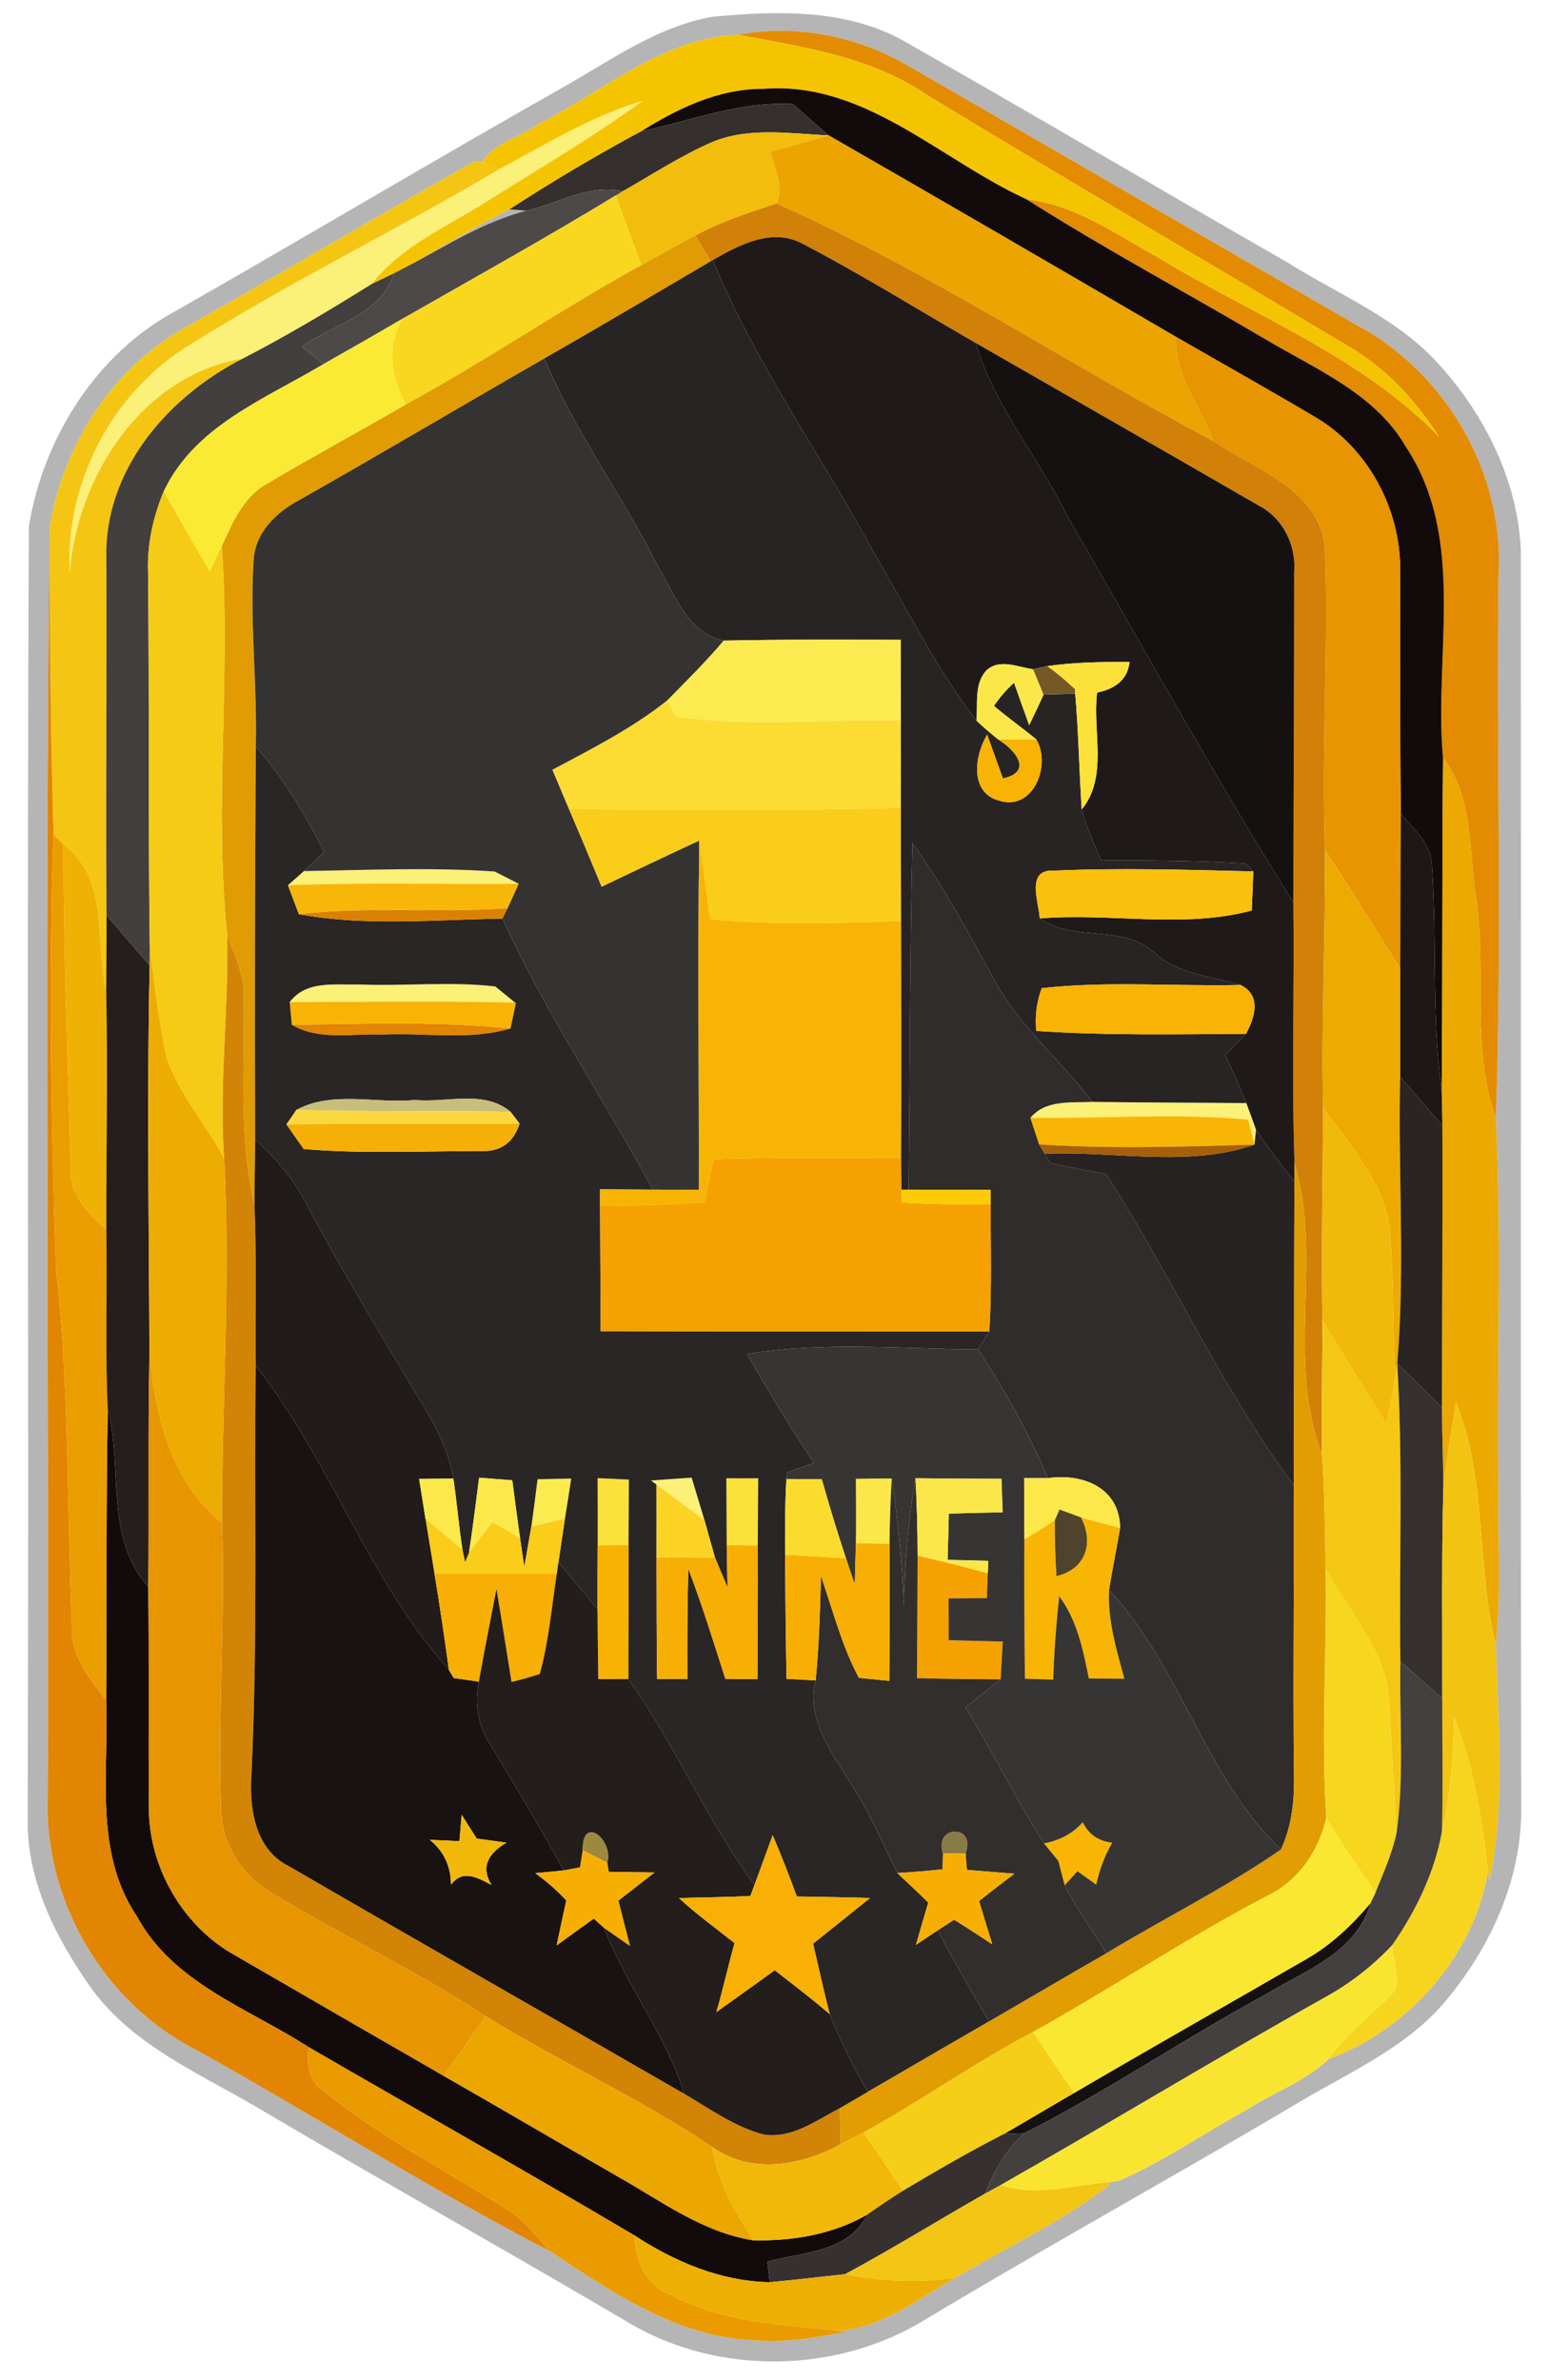 <svg
    xmlns="http://www.w3.org/2000/svg"
    viewBox="0 0 138 212"
    id="vector">
    <path
        id="path"
        d="M 63.43 1.5 C 69.33 0.94 75.72 0.74 80.99 3.92 C 92.26 10.31 103.41 16.92 114.65 23.35 C 119.31 26.29 124.66 28.4 128.35 32.64 C 132.36 37.11 135.21 42.91 135.49 48.97 C 135.52 86.3 135.46 123.63 135.52 160.96 C 135.62 167.19 132.92 173.22 129.02 177.98 C 125.64 182.2 120.57 184.43 116.02 187.11 C 104.93 193.7 93.64 199.91 82.58 206.55 C 74.7 211.47 64.04 211.69 56.03 206.93 C 45.32 200.62 34.48 194.55 23.77 188.25 C 18.27 184.9 11.89 182.42 8.03 176.98 C 4.97 172.62 2.36 167.49 2.47 162.04 C 2.59 123.66 2.39 85.27 2.57 46.89 C 3.85 39.05 8.58 31.47 15.7 27.68 C 27.15 21.14 38.49 14.39 49.96 7.89 C 54.29 5.47 58.45 2.39 63.43 1.5 M 65.74 3.1 C 59.03 3.38 53.78 8.12 48.04 11.02 C 46.42 12.19 44.06 12.7 42.98 14.42 L 42.28 14.38 C 33.81 19.14 25.46 24.1 17.02 28.89 C 10.23 32.43 5.63 39.52 4.43 46.99 C 3.99 84.64 4.37 122.31 4.26 159.97 C 3.85 169.19 9.22 178.47 17.49 182.62 C 28.03 188.5 38.25 194.98 48.97 200.54 C 54.45 204.13 60.24 208.19 67.04 208.47 C 69.87 208.73 72.69 208.28 75.45 207.7 L 74.77 207.64 C 78.64 207.36 81.84 204.76 85.11 202.92 C 89.71 200.16 94.68 197.91 98.9 194.58 L 98.77 194.41 L 99.72 194.25 C 103.7 192.55 107.26 190.01 111.06 187.96 C 113.46 186.39 116.29 185.42 118.38 183.42 C 125.5 180.8 131.37 174.15 132.57 166.66 L 132.69 167.57 C 134.14 160.7 133.46 153.52 133.26 146.56 C 133.73 142.07 133.44 137.56 133.5 133.06 C 133.33 121.91 133.8 110.72 133.26 99.6 C 133.85 83.42 133.3 67.2 133.51 51 C 133.98 42.09 128.78 33.2 120.94 29 C 107.62 21.32 94.32 13.59 81 5.91 C 76.46 3.24 70.94 2.1 65.74 3.1 Z"
        fill="#000000"
        fill-opacity="0.29"
        stroke-opacity="0.29"/>
    <path
        id="path_1"
        d="M 36.52 23.61 C 39.48 21.94 42.36 20.17 45.39 18.65 L 46.88 18.77 C 43.15 19.75 39.88 21.81 36.52 23.61 Z"
        fill="#000000"
        fill-opacity="0.29"
        stroke-opacity="0.29"/>
    <path
        id="path_2"
        d="M 65.74 3.1 C 70.94 2.1 76.46 3.24 81 5.91 C 94.32 13.59 107.62 21.32 120.94 29 C 128.78 33.2 133.98 42.09 133.51 51 C 133.3 67.2 133.85 83.42 133.26 99.6 C 131.01 93.31 132.47 86.53 131.51 80.03 C 130.84 75.82 131.29 71.09 128.56 67.52 C 127.72 58.32 130.7 48.04 125.26 39.82 C 122.51 35.06 117.26 32.92 112.75 30.23 C 105.66 26.05 98.38 22.16 91.43 17.74 C 95.77 18.26 99.36 20.8 103.07 22.88 C 111.56 28.05 121.19 31.67 128.23 38.93 C 126.14 35.74 123.55 32.83 120.22 30.91 C 107.73 23.42 95.15 16.09 82.7 8.54 C 77.69 5.08 71.59 4.18 65.74 3.1 Z"
        fill="#e38c02"/>
    <path
        id="path_3"
        d="M 48.04 11.02 C 53.78 8.12 59.03 3.38 65.74 3.1 C 71.59 4.18 77.69 5.08 82.7 8.54 C 95.15 16.09 107.73 23.42 120.22 30.91 C 123.55 32.83 126.14 35.74 128.23 38.93 C 121.19 31.67 111.56 28.05 103.07 22.88 C 99.36 20.8 95.77 18.26 91.43 17.74 C 83.74 14.23 77.02 7.2 67.99 7.92 C 64.04 7.9 60.43 9.64 57.16 11.68 C 53.14 13.84 49.22 16.17 45.39 18.65 C 42.36 20.17 39.48 21.94 36.52 23.61 C 36.16 23.79 35.44 24.17 35.08 24.36 L 33.12 25.3 C 35.85 21.78 40.06 20.09 43.7 17.73 C 48.24 14.88 52.87 12.17 57.21 9 C 52.64 10.37 48.59 12.89 44.42 15.11 L 42.98 14.42 C 44.06 12.7 46.42 12.19 48.04 11.02 Z"
        fill="#f5c401"/>
    <path
        id="path_4"
        d="M 57.16 11.68 C 60.43 9.64 64.04 7.9 67.99 7.92 C 77.02 7.2 83.74 14.23 91.43 17.74 C 98.38 22.16 105.66 26.05 112.75 30.23 C 117.26 32.92 122.51 35.06 125.26 39.82 C 130.7 48.04 127.72 58.32 128.56 67.52 C 128.46 77.4 128.53 87.28 128.44 97.16 C 127.51 90.53 128.05 83.82 127.57 77.17 C 127.57 75.19 125.93 73.88 124.8 72.47 C 124.71 65.29 124.77 58.12 124.74 50.94 C 124.83 45.38 121.85 39.8 116.97 37.04 C 112.93 34.65 108.84 32.35 104.78 30.02 C 94.48 24 84.16 18 73.82 12.06 C 72.75 11.14 71.7 10.2 70.65 9.27 C 66 8.99 61.63 10.74 57.16 11.68 Z"
        fill="#130b0b"/>
    <path
        id="path_5"
        d="M 9.6 125.56 C 10.98 130.84 9.29 136.93 13.21 141.38 C 13.29 147.92 13.22 154.47 13.26 161.01 C 13.25 166.33 16.28 171.62 20.96 174.2 C 27.14 177.78 33.33 181.36 39.53 184.93 C 44.7 187.89 49.84 190.91 55.01 193.88 C 58.9 196.07 62.59 198.87 67.11 199.58 C 70.63 199.65 74.18 199.06 77.26 197.29 C 75.58 200.67 71.52 200.61 68.36 201.48 C 68.42 201.94 68.53 202.85 68.58 203.31 C 64.2 203.23 60.12 201.49 56.5 199.13 C 46.9 193.44 37.16 187.97 27.5 182.37 C 22.13 178.91 15.41 176.67 12.2 170.72 C 8.34 165.02 9.71 157.93 9.46 151.47 C 9.52 142.83 9.44 134.19 9.6 125.56 Z"
        fill="#130b0b"/>
    <path
        id="path_6"
        d="M 44.42 15.11 C 48.59 12.89 52.64 10.37 57.21 9 C 52.87 12.17 48.24 14.88 43.7 17.73 C 40.06 20.09 35.85 21.78 33.12 25.3 C 29.37 27.64 25.57 29.91 21.64 31.94 C 12.67 33.42 6.89 42.41 6.21 51.01 C 5.81 42.97 10 34.94 16.88 30.74 C 25.82 25.12 35.33 20.49 44.42 15.11 Z"
        fill="#fbf078"/>
    <path
        id="path_7"
        d="M 25.65 78.86 C 26.01 78.55 26.72 77.91 27.08 77.6 C 32.74 77.51 38.42 77.25 44.07 77.64 C 44.6 77.91 45.67 78.46 46.21 78.73 C 39.36 78.79 32.5 78.6 25.65 78.86 Z"
        fill="#fbf078"/>
    <path
        id="path_8"
        d="M 25.81 89.27 C 27.28 87.3 29.88 87.77 32.01 87.7 C 36.05 87.87 40.12 87.41 44.13 87.88 C 44.57 88.24 45.45 88.96 45.89 89.32 C 39.2 89.16 32.5 89.26 25.81 89.27 Z"
        fill="#fbf078"/>
    <path
        id="path_9"
        d="M 91.8 99.58 C 93.18 97.94 95.4 98.26 97.31 98.16 C 101.88 98.23 106.46 98.22 111.04 98.27 C 111.33 99.06 111.62 99.85 111.9 100.64 C 111.86 100.98 111.8 101.64 111.76 101.97 C 111.62 101.42 111.34 100.3 111.19 99.74 C 104.75 99.15 98.26 99.66 91.8 99.58 Z"
        fill="#fbf078"/>
    <path
        id="path_10"
        d="M 58 131.89 C 59.2 131.8 60.41 131.72 61.62 131.64 C 62 132.9 62.38 134.16 62.76 135.42 C 61.34 134.37 59.92 133.31 58.49 132.26 L 58 131.89 Z"
        fill="#fbf078"/>
    <path
        id="path_11"
        d="M 57.16 11.68 C 61.63 10.74 66 8.99 70.65 9.27 C 71.7 10.2 72.75 11.14 73.82 12.06 C 70.38 11.91 66.75 11.29 63.46 12.65 C 60.67 13.86 58.12 15.54 55.48 17.04 C 52.43 16.37 49.75 18.13 46.88 18.77 L 45.39 18.65 C 49.22 16.17 53.14 13.84 57.16 11.68 Z"
        fill="#352f2d"/>
    <path
        id="path_12"
        d="M 63.46 12.65 C 66.75 11.29 70.38 11.91 73.82 12.06 C 72.09 12.56 70.36 13.05 68.63 13.53 C 69 15.03 69.89 16.59 69.18 18.13 C 66.71 18.94 64.23 19.76 61.94 20.99 C 60.33 21.85 58.73 22.74 57.13 23.62 C 56.36 21.56 55.6 19.49 54.86 17.41 L 55.48 17.04 C 58.12 15.54 60.67 13.86 63.46 12.65 Z"
        fill="#f2bd0c"/>
    <path
        id="path_13"
        d="M 73.82 12.06 C 84.16 18 94.48 24 104.78 30.02 C 104.56 33.45 106.99 36.21 108.1 39.29 C 95.04 32.39 82.69 24.14 69.18 18.13 C 69.89 16.59 69 15.03 68.63 13.53 C 70.36 13.05 72.09 12.56 73.82 12.06 Z"
        fill="#eba400"/>
    <path
        id="path_14"
        d="M 17.02 28.89 C 25.46 24.1 33.81 19.14 42.28 14.38 L 42.98 14.42 L 44.42 15.11 C 35.33 20.49 25.82 25.12 16.88 30.74 C 10 34.94 5.81 42.97 6.21 51.01 C 6.89 42.41 12.67 33.42 21.64 31.94 C 15.19 35.22 9.68 41.41 9.47 48.94 C 9.53 59.81 9.41 70.68 9.49 81.55 C 9.5 83.8 9.47 86.05 9.46 88.29 C 8.43 83.94 9.78 78.22 5.66 75.25 L 4.77 74.36 C 4.49 65.24 4.43 56.11 4.43 46.99 C 5.63 39.52 10.23 32.43 17.02 28.89 Z"
        fill="#f4c613"/>
    <path
        id="path_15"
        d="M 46.88 18.77 C 49.75 18.13 52.43 16.37 55.48 17.04 L 54.86 17.41 C 48.61 21.21 42.22 24.77 35.87 28.39 C 33.52 29.76 31.17 31.11 28.81 32.44 C 28.34 32.05 27.39 31.27 26.91 30.88 C 29.71 28.86 33.99 28.03 35.08 24.36 C 35.44 24.17 36.16 23.79 36.52 23.61 C 39.88 21.81 43.15 19.75 46.88 18.77 Z"
        fill="#4c4948"/>
    <path
        id="path_16"
        d="M 35.87 28.39 C 42.22 24.77 48.61 21.21 54.86 17.41 C 55.6 19.49 56.36 21.56 57.13 23.62 C 50.01 27.54 43.29 32.15 36.14 36.04 C 34.84 33.59 34.39 30.9 35.87 28.39 Z"
        fill="#f8d71e"/>
    <path
        id="path_17"
        d="M 61.94 20.99 C 64.23 19.76 66.71 18.94 69.18 18.13 C 82.69 24.14 95.04 32.39 108.1 39.29 C 111.85 41.83 117.62 43.6 118.04 48.89 C 118.37 57.82 117.72 66.77 118.04 75.71 C 118.09 83.37 117.7 91.02 117.88 98.68 C 117.83 105 117.71 111.32 117.81 117.64 C 117.81 121.59 117.72 125.54 117.76 129.49 C 114.54 121.22 117.88 112.08 115.33 103.64 C 115.06 95.89 115.33 88.14 115.23 80.4 C 115.24 70.6 115.3 60.8 115.3 51 C 115.49 48.54 114.28 46.11 112.05 44.99 C 103.69 40.15 95.3 35.36 86.92 30.55 C 81.79 27.6 76.76 24.46 71.51 21.72 C 68.8 20.25 65.88 21.81 63.5 23.17 L 63.32 23.27 C 62.98 22.7 62.28 21.56 61.94 20.99 Z"
        fill="#d18108"/>
    <path
        id="path_18"
        d="M 57.13 23.62 C 58.73 22.74 60.33 21.85 61.94 20.99 C 62.28 21.56 62.98 22.7 63.32 23.27 C 58.39 26.18 53.47 29.09 48.5 31.93 C 41.2 36.12 33.96 40.42 26.63 44.57 C 24.56 45.67 22.68 47.52 22.59 50.01 C 22.25 55.5 22.93 61.01 22.79 66.51 C 22.72 78.18 22.68 89.84 22.73 101.5 C 22.72 103.46 22.67 105.41 22.67 107.36 C 21.24 101.32 21.82 95.11 21.72 88.96 C 21.8 86.99 20.98 85.19 20.25 83.41 C 19.05 71.84 20.58 60.21 19.76 48.63 C 20.74 46.5 21.75 44.13 23.95 43 C 27.97 40.61 32.1 38.39 36.14 36.04 C 43.29 32.15 50.01 27.54 57.13 23.62 Z"
        fill="#e09c02"/>
    <path
        id="path_19"
        d="M 63.5 23.17 C 65.88 21.81 68.8 20.25 71.51 21.72 C 76.76 24.46 81.79 27.6 86.92 30.55 C 88.6 36.19 92.51 40.73 95.08 45.95 C 101.74 57.46 108.16 69.13 115.23 80.4 C 115.33 88.14 115.06 95.89 115.33 103.64 L 115.32 105.23 C 114.12 103.74 112.94 102.24 111.9 100.64 C 111.62 99.85 111.33 99.06 111.04 98.27 C 110.46 96.82 109.81 95.39 109.16 93.97 C 109.78 93.36 110.4 92.73 111 92.1 C 111.81 90.63 112.39 88.67 110.53 87.75 C 107.98 86.99 105.11 86.8 103 85.02 C 100.2 82.21 95.74 84.03 92.63 81.82 C 98.89 81.3 105.46 82.75 111.52 81.11 C 111.56 80.24 111.63 78.5 111.66 77.63 L 110.98 76.93 C 106.7 76.67 102.41 76.63 98.13 76.66 C 97.46 75.17 96.78 73.69 96.37 72.11 C 98.75 69.22 97.31 65.12 97.74 61.7 C 99.24 61.39 100.45 60.64 100.63 58.97 C 98.18 58.96 95.73 58.99 93.3 59.34 C 92.99 59.41 92.35 59.55 92.04 59.62 C 90.65 59.43 89.05 58.62 87.85 59.75 C 86.77 60.96 87.13 62.71 86.99 64.19 C 83.38 59.55 80.82 54.21 77.82 49.18 C 73.12 40.47 67.28 32.35 63.5 23.17 Z"
        fill="#1f1a19"/>
    <path
        id="path_20"
        d="M 63.32 23.27 L 63.5 23.17 C 67.28 32.35 73.12 40.47 77.82 49.18 C 80.82 54.21 83.38 59.55 86.99 64.19 C 87.6 64.79 88.26 65.33 88.92 65.87 C 90.48 66.81 92.06 68.76 89.35 69.35 C 89 68.38 88.3 66.42 87.95 65.45 C 86.85 67.22 86.35 70.52 88.9 71.29 C 92.02 72.38 93.69 68.2 92.33 65.88 C 91.09 64.85 89.78 63.93 88.55 62.89 C 89.06 62.13 89.66 61.44 90.34 60.82 C 90.67 61.77 91.35 63.66 91.69 64.6 C 92.13 63.7 92.56 62.8 92.97 61.88 C 93.67 61.86 95.09 61.82 95.79 61.8 C 96.09 65.23 96.14 68.68 96.37 72.11 C 96.78 73.69 97.46 75.17 98.13 76.66 C 102.41 76.63 106.7 76.67 110.98 76.93 L 111.66 77.63 C 105.77 77.49 99.86 77.3 93.97 77.56 C 91.34 77.37 92.54 80.29 92.63 81.82 C 95.74 84.03 100.2 82.21 103 85.02 C 105.11 86.8 107.98 86.99 110.53 87.75 C 104.63 87.88 98.69 87.38 92.81 88.03 C 92.35 89.25 92.19 90.52 92.32 91.84 C 98.54 92.26 104.78 92.14 111 92.1 C 110.4 92.73 109.78 93.36 109.16 93.97 C 109.81 95.39 110.46 96.82 111.04 98.27 C 106.46 98.22 101.88 98.23 97.31 98.16 C 94.52 94.43 90.78 91.43 88.57 87.28 C 86.31 83.12 84.04 78.96 81.29 75.1 C 81.05 85.39 81.07 95.69 80.95 105.98 L 80.3 105.98 C 80.29 105.27 80.27 103.84 80.27 103.13 C 80.3 96.1 80.28 89.08 80.27 82.05 C 80.26 78.69 80.26 75.32 80.26 71.96 C 80.26 69.37 80.25 66.77 80.25 64.18 C 80.25 61.79 80.24 59.39 80.24 57 C 74.99 56.98 69.73 56.96 64.48 57.07 C 61.2 56.38 60.13 52.93 58.59 50.41 C 55.44 44.12 51.2 38.44 48.5 31.93 C 53.47 29.09 58.39 26.18 63.32 23.27 Z"
        fill="#282423"/>
    <path
        id="path_21"
        d="M 21.64 31.94 C 25.57 29.91 29.37 27.64 33.12 25.3 L 35.08 24.36 C 33.99 28.03 29.71 28.86 26.91 30.88 C 27.39 31.27 28.34 32.05 28.81 32.44 C 23.61 35.55 17.35 37.93 14.59 43.77 C 13.64 46.05 13.1 48.49 13.19 50.97 C 13.31 62.21 13.19 73.45 13.35 84.68 L 13.33 86 C 12.04 84.53 10.76 83.04 9.49 81.55 C 9.41 70.68 9.53 59.81 9.47 48.94 C 9.68 41.41 15.19 35.22 21.64 31.94 Z"
        fill="#423f3e"/>
    <path
        id="path_22"
        d="M 28.81 32.44 C 31.17 31.11 33.52 29.76 35.87 28.39 C 34.39 30.9 34.84 33.59 36.14 36.04 C 32.1 38.39 27.97 40.61 23.95 43 C 21.75 44.13 20.74 46.5 19.76 48.63 C 19.49 49.2 18.95 50.35 18.69 50.92 C 17.3 48.55 15.95 46.16 14.59 43.77 C 17.35 37.93 23.61 35.55 28.81 32.44 Z"
        fill="#faea34"/>
    <path
        id="path_23"
        d="M 86.92 30.55 C 95.3 35.36 103.69 40.15 112.05 44.99 C 114.28 46.11 115.49 48.54 115.3 51 C 115.3 60.8 115.24 70.6 115.23 80.4 C 108.16 69.13 101.74 57.46 95.08 45.95 C 92.51 40.73 88.6 36.19 86.92 30.55 Z"
        fill="#151111"/>
    <path
        id="path_24"
        d="M 116.41 174.51 C 118.61 173.25 120.47 171.48 122.09 169.55 C 120.85 173.95 116.27 175.55 112.74 177.68 C 105.48 181.64 98.62 186.31 91.25 190.04 L 89.47 190.09 C 91.55 188.9 93.6 187.66 95.68 186.46 C 102.56 182.43 109.51 178.5 116.41 174.51 Z"
        fill="#151111"/>
    <path
        id="path_25"
        d="M 108.1 39.29 C 106.99 36.21 104.56 33.45 104.78 30.02 C 108.84 32.35 112.93 34.65 116.97 37.04 C 121.85 39.8 124.83 45.38 124.74 50.94 C 124.77 58.12 124.71 65.29 124.8 72.47 C 124.76 77.07 124.77 81.67 124.75 86.27 C 122.51 82.75 120.32 79.2 118.04 75.71 C 117.72 66.77 118.37 57.82 118.04 48.89 C 117.62 43.6 111.85 41.83 108.1 39.29 Z"
        fill="#e79500"/>
    <path
        id="path_26"
        d="M 26.63 44.57 C 33.96 40.42 41.2 36.12 48.5 31.93 C 51.2 38.44 55.44 44.12 58.59 50.41 C 60.13 52.93 61.2 56.38 64.48 57.07 C 62.9 58.94 61.16 60.66 59.45 62.4 C 56.33 64.89 52.73 66.71 49.22 68.58 C 49.71 69.75 50.21 70.92 50.7 72.09 C 51.68 74.38 52.65 76.68 53.6 78.99 C 56.5 77.61 59.39 76.22 62.3 74.88 C 62.14 85.25 62.29 95.63 62.26 106 C 60.89 105.99 59.53 105.98 58.16 105.98 C 53.78 97.88 48.58 90.23 44.76 81.83 L 45.21 80.92 C 45.46 80.37 45.96 79.27 46.21 78.73 C 45.67 78.46 44.6 77.91 44.07 77.64 C 38.42 77.25 32.74 77.51 27.08 77.6 C 27.68 77.04 28.28 76.47 28.87 75.91 C 27.21 72.55 25.26 69.34 22.79 66.51 C 22.93 61.01 22.25 55.5 22.59 50.01 C 22.68 47.52 24.56 45.67 26.63 44.57 Z"
        fill="#353332"/>
    <path
        id="path_27"
        d="M 13.19 50.97 C 13.1 48.49 13.64 46.05 14.59 43.77 C 15.95 46.16 17.3 48.55 18.69 50.92 C 18.95 50.35 19.49 49.2 19.76 48.63 C 20.58 60.21 19.05 71.84 20.25 83.41 C 20.38 90.01 19.51 96.6 19.97 103.19 C 18.35 100.18 15.99 97.54 14.86 94.27 C 14.13 91.12 13.82 87.88 13.35 84.68 C 13.19 73.45 13.31 62.21 13.19 50.97 Z"
        fill="#f5cb15"/>
    <path
        id="path_28"
        d="M 4.26 159.97 C 4.37 122.31 3.99 84.64 4.43 46.99 C 4.43 56.11 4.49 65.24 4.77 74.36 C 4.32 87.24 4.56 100.14 4.99 113.01 C 6.19 123.63 5.96 134.34 6.41 144.99 C 6.33 147.55 7.98 149.58 9.46 151.47 C 9.71 157.93 8.34 165.02 12.2 170.72 C 15.41 176.67 22.13 178.91 27.5 182.37 C 27.35 183.75 27.44 185.34 28.72 186.19 C 33.8 190.33 39.67 193.34 45.2 196.83 C 46.72 197.76 47.78 199.24 48.97 200.54 C 38.25 194.98 28.03 188.5 17.49 182.62 C 9.22 178.47 3.85 169.19 4.26 159.97 Z"
        fill="#e28502"/>
    <path
        id="path_29"
        d="M 26 91.3 C 32.49 91.21 39.01 90.96 45.48 91.62 C 41.78 92.73 37.85 91.97 34.06 92.17 C 31.37 92.06 28.44 92.73 26 91.3 Z"
        fill="#e28502"/>
    <path
        id="path_30"
        d="M 64.48 57.07 C 69.73 56.96 74.99 56.98 80.24 57 C 80.24 59.39 80.25 61.79 80.25 64.18 C 73.59 64.03 66.85 64.83 60.25 63.82 C 60.05 63.47 59.65 62.75 59.45 62.4 C 61.16 60.66 62.9 58.94 64.48 57.07 Z"
        fill="#fbeb50"/>
    <path
        id="path_31"
        d="M 47.89 131.78 C 48.89 131.76 49.89 131.73 50.89 131.72 C 50.71 132.9 50.53 134.09 50.33 135.28 C 49.58 135.46 48.09 135.81 47.34 135.98 C 47.54 134.58 47.71 133.18 47.89 131.78 Z"
        fill="#fbeb50"/>
    <path
        id="path_32"
        d="M 87.85 59.75 C 89.05 58.62 90.65 59.43 92.04 59.62 C 92.27 60.19 92.74 61.32 92.97 61.88 C 92.56 62.8 92.13 63.7 91.69 64.6 C 91.35 63.66 90.67 61.77 90.34 60.82 C 89.66 61.44 89.06 62.13 88.55 62.89 C 89.78 63.93 91.09 64.85 92.33 65.88 C 91.48 65.88 89.77 65.87 88.92 65.87 C 88.26 65.33 87.6 64.79 86.99 64.19 C 87.13 62.71 86.77 60.96 87.85 59.75 Z"
        fill="#fce749"/>
    <path
        id="path_33"
        d="M 76.25 131.74 C 77.31 131.72 78.37 131.71 79.44 131.71 C 79.34 133.65 79.26 135.59 79.25 137.54 C 78.5 137.53 77 137.5 76.25 137.48 C 76.28 135.56 76.26 133.65 76.25 131.74 Z"
        fill="#fce749"/>
    <path
        id="path_34"
        d="M 92.04 59.62 C 92.35 59.55 92.99 59.41 93.3 59.34 C 94.17 59.96 94.99 60.64 95.77 61.39 L 95.79 61.8 C 95.09 61.82 93.67 61.86 92.97 61.88 C 92.74 61.32 92.27 60.19 92.04 59.62 Z"
        fill="#745927"/>
    <path
        id="path_35"
        d="M 93.3 59.34 C 95.73 58.99 98.18 58.96 100.63 58.97 C 100.45 60.64 99.24 61.39 97.74 61.7 C 97.31 65.12 98.75 69.22 96.37 72.11 C 96.14 68.68 96.09 65.23 95.79 61.8 L 95.77 61.39 C 94.99 60.64 94.17 59.96 93.3 59.34 Z"
        fill="#fce13b"/>
    <path
        id="path_36"
        d="M 53.24 131.68 C 54.17 131.72 55.1 131.76 56.03 131.81 C 56.02 133.75 56 135.7 55.99 137.64 C 55.31 137.65 53.93 137.67 53.25 137.68 C 53.26 135.68 53.25 133.68 53.24 131.68 Z"
        fill="#fce13b"/>
    <path
        id="path_37"
        d="M 64.71 131.69 C 65.66 131.7 66.6 131.7 67.55 131.69 C 67.53 133.69 67.52 135.68 67.51 137.68 C 66.82 137.67 65.44 137.66 64.74 137.66 C 64.74 135.67 64.72 133.68 64.71 131.69 Z"
        fill="#fce13b"/>
    <path
        id="path_38"
        d="M 49.22 68.58 C 52.73 66.71 56.33 64.89 59.45 62.4 C 59.65 62.75 60.05 63.47 60.25 63.82 C 66.85 64.83 73.59 64.03 80.25 64.18 C 80.25 66.77 80.26 69.37 80.26 71.96 C 70.41 72.25 60.55 72.1 50.7 72.09 C 50.21 70.92 49.71 69.75 49.22 68.58 Z"
        fill="#fcdc32"/>
    <path
        id="path_39"
        d="M 88.92 65.87 C 89.77 65.87 91.48 65.88 92.33 65.88 C 93.69 68.2 92.02 72.38 88.9 71.29 C 86.35 70.52 86.85 67.22 87.95 65.45 C 88.3 66.42 89 68.38 89.35 69.35 C 92.06 68.76 90.48 66.81 88.92 65.87 Z"
        fill="#f8b304"/>
    <path
        id="path_40"
        d="M 92.81 88.03 C 98.69 87.38 104.63 87.88 110.53 87.75 C 112.39 88.67 111.81 90.63 111 92.1 C 104.78 92.14 98.54 92.26 92.32 91.84 C 92.19 90.52 92.35 89.25 92.81 88.03 Z"
        fill="#f8b304"/>
    <path
        id="path_41"
        d="M 25.81 89.27 C 32.5 89.26 39.2 89.16 45.89 89.32 L 45.97 89.32 C 45.85 89.89 45.6 91.05 45.48 91.62 C 39.01 90.96 32.49 91.21 26 91.3 C 25.95 90.79 25.86 89.78 25.81 89.27 Z"
        fill="#f8b304"/>
    <path
        id="path_42"
        d="M 22.79 66.51 C 25.26 69.34 27.21 72.55 28.87 75.91 C 28.28 76.47 27.68 77.04 27.08 77.6 C 26.72 77.91 26.01 78.55 25.65 78.86 C 25.9 79.51 26.38 80.79 26.63 81.44 C 32.6 82.54 38.73 81.93 44.76 81.83 C 48.58 90.23 53.78 97.88 58.16 105.98 C 56.59 105.97 55.02 105.96 53.46 105.95 L 53.46 107.37 C 53.48 111.11 53.49 114.85 53.51 118.59 C 65.05 118.62 76.6 118.6 88.14 118.61 C 87.89 119.01 87.39 119.81 87.14 120.21 C 80.28 120.18 73.37 119.5 66.55 120.62 C 68.43 123.92 70.4 127.16 72.51 130.33 C 71.91 130.54 70.72 130.96 70.13 131.17 L 70.06 131.76 C 69.93 134 69.93 136.26 69.94 138.51 C 69.97 142.2 70 145.88 70.07 149.56 C 70.72 149.6 72.02 149.67 72.67 149.7 C 71.8 153.27 74.18 156.24 75.92 159.09 C 77.52 161.55 78.65 164.25 79.94 166.86 C 80.86 167.74 81.8 168.59 82.7 169.49 C 82.33 170.74 81.96 172 81.6 173.26 C 82.08 172.94 83.05 172.29 83.53 171.97 C 85 174.7 86.53 177.4 88.11 180.08 C 84.51 182.17 80.9 184.26 77.3 186.36 C 76.03 184.12 74.86 181.83 73.92 179.43 C 73.38 177.35 72.93 175.24 72.44 173.15 C 74.13 171.79 75.83 170.45 77.52 169.08 C 75.34 169.02 73.17 168.99 70.99 168.95 C 70.32 167.11 69.6 165.29 68.84 163.49 C 68.3 164.96 67.76 166.43 67.22 167.91 C 62.94 162.12 60.15 155.43 55.98 149.58 C 55.98 145.6 56 141.62 55.99 137.64 C 56 135.7 56.02 133.75 56.03 131.81 C 55.1 131.76 54.17 131.72 53.24 131.68 C 53.25 133.68 53.26 135.68 53.25 137.68 C 53.24 139.56 53.23 141.44 53.23 143.33 C 52.08 141.93 50.92 140.55 49.75 139.18 C 49.89 138.21 50.18 136.26 50.33 135.28 C 50.53 134.09 50.71 132.9 50.89 131.72 C 49.89 131.73 48.89 131.76 47.89 131.78 C 47.71 133.18 47.54 134.58 47.34 135.98 C 47.13 137.19 46.92 138.39 46.71 139.59 C 46.61 138.95 46.43 137.66 46.33 137.02 C 46.09 135.3 45.86 133.58 45.64 131.87 C 44.65 131.8 43.66 131.71 42.68 131.64 C 42.4 133.87 42.12 136.11 41.78 138.34 C 41.69 138.55 41.52 138.98 41.44 139.19 L 41.2 138.07 C 40.88 135.95 40.7 133.83 40.39 131.72 C 40.01 129.41 38.95 127.29 37.76 125.31 C 34.12 119.25 30.45 113.21 27.14 106.97 C 26.06 104.86 24.45 103.11 22.73 101.5 C 22.68 89.84 22.72 78.18 22.79 66.51 M 25.81 89.27 C 25.86 89.78 25.95 90.79 26 91.3 C 28.44 92.73 31.37 92.06 34.06 92.17 C 37.85 91.97 41.78 92.73 45.48 91.62 C 45.6 91.05 45.85 89.89 45.97 89.32 L 45.89 89.32 C 45.45 88.96 44.57 88.24 44.13 87.88 C 40.12 87.41 36.05 87.87 32.01 87.7 C 29.88 87.77 27.28 87.3 25.81 89.27 M 26.41 98.87 C 26.19 99.19 25.75 99.85 25.52 100.17 C 25.91 100.72 26.67 101.82 27.06 102.36 C 32.33 102.81 37.65 102.54 42.94 102.54 C 44.63 102.59 45.74 101.78 46.29 100.1 L 45.48 99.04 C 43.12 97.05 39.78 98.27 36.98 97.99 C 33.49 98.34 29.63 97.14 26.41 98.87 M 58 131.89 L 58.49 132.26 C 58.49 134.42 58.5 136.58 58.49 138.74 C 58.49 142.35 58.5 145.96 58.54 149.57 C 59.21 149.57 60.56 149.57 61.24 149.57 C 61.23 146.29 61.23 143.02 61.32 139.75 C 62.55 142.97 63.57 146.27 64.62 149.56 C 65.57 149.57 66.52 149.58 67.48 149.59 C 67.5 145.62 67.53 141.65 67.51 137.68 C 67.52 135.68 67.53 133.69 67.55 131.69 C 66.6 131.7 65.66 131.7 64.71 131.69 C 64.72 133.68 64.74 135.67 64.74 137.66 C 64.76 138.59 64.79 140.46 64.81 141.39 C 64.43 140.51 64.07 139.64 63.7 138.76 C 63.38 137.65 63.07 136.53 62.76 135.42 C 62.38 134.16 62 132.9 61.62 131.64 C 60.41 131.72 59.2 131.8 58 131.89 Z"
        fill="#2a2625"/>
    <path
        id="path_43"
        d="M 128.56 67.52 C 131.29 71.09 130.84 75.82 131.51 80.03 C 132.47 86.53 131.01 93.31 133.26 99.6 C 133.8 110.72 133.33 121.91 133.5 133.06 C 133.44 137.56 133.73 142.07 133.26 146.56 C 131.51 139.43 132.51 131.85 129.72 124.92 C 129.32 127.4 128.89 129.88 128.59 132.38 C 128.56 130.05 128.47 127.72 128.46 125.39 C 128.46 117.02 128.54 108.65 128.5 100.28 C 128.49 99.5 128.45 97.94 128.44 97.16 C 128.53 87.28 128.46 77.4 128.56 67.52 Z"
        fill="#eba901"/>
    <path
        id="path_44"
        d="M 50.7 72.09 C 60.55 72.1 70.41 72.25 80.26 71.96 C 80.26 75.32 80.26 78.69 80.27 82.05 C 74.6 82.26 68.92 82.42 63.27 81.89 C 62.98 79.55 62.61 77.22 62.3 74.88 C 59.39 76.22 56.5 77.61 53.6 78.99 C 52.65 76.68 51.68 74.38 50.7 72.09 Z"
        fill="#fbcd1b"/>
    <path
        id="path_45"
        d="M 37.9 135.27 C 39.01 136.19 40.12 137.11 41.2 138.07 L 41.44 139.19 C 41.52 138.98 41.69 138.55 41.78 138.34 C 42.45 137.4 43.15 136.48 43.87 135.58 C 44.49 135.94 45.72 136.66 46.33 137.02 C 46.43 137.66 46.61 138.95 46.71 139.59 C 46.92 138.39 47.13 137.19 47.34 135.98 C 48.09 135.81 49.58 135.46 50.33 135.28 C 50.18 136.26 49.89 138.21 49.75 139.18 C 49.71 139.44 49.64 139.95 49.6 140.21 C 45.97 140.2 42.34 140.19 38.71 140.2 C 38.44 138.56 38.17 136.91 37.9 135.27 Z"
        fill="#fbcd1b"/>
    <path
        id="path_46"
        d="M 124.8 72.47 C 125.93 73.88 127.57 75.19 127.57 77.17 C 128.05 83.82 127.51 90.53 128.44 97.16 C 128.45 97.94 128.49 99.5 128.5 100.28 C 127.25 98.83 126 97.37 124.74 95.92 C 124.74 92.7 124.73 89.48 124.75 86.27 C 124.77 81.67 124.76 77.07 124.8 72.47 Z"
        fill="#1e1716"/>
    <path
        id="path_47"
        d="M 4.77 74.36 L 5.66 75.25 C 5.64 84.86 6.05 94.46 6.31 104.07 C 6.13 106.44 7.89 108.09 9.47 109.56 C 9.57 114.89 9.35 120.23 9.6 125.56 C 9.44 134.19 9.52 142.83 9.46 151.47 C 7.98 149.58 6.33 147.55 6.41 144.99 C 5.96 134.34 6.19 123.63 4.99 113.01 C 4.56 100.14 4.32 87.24 4.77 74.36 Z"
        fill="#ea9e00"/>
    <path
        id="path_48"
        d="M 5.66 75.25 C 9.78 78.22 8.43 83.94 9.46 88.29 C 9.61 95.38 9.46 102.47 9.47 109.56 C 7.89 108.09 6.13 106.44 6.31 104.07 C 6.05 94.46 5.64 84.86 5.66 75.25 Z"
        fill="#efb104"/>
    <path
        id="path_49"
        d="M 62.3 74.88 C 62.61 77.22 62.98 79.55 63.27 81.89 C 68.92 82.42 74.6 82.26 80.27 82.05 C 80.28 89.08 80.3 96.1 80.27 103.13 C 74.7 103.16 69.13 103.08 63.56 103.26 C 63.29 104.54 63.03 105.83 62.76 107.12 C 59.66 107.31 56.56 107.45 53.46 107.37 L 53.46 105.95 C 55.02 105.96 56.59 105.97 58.16 105.98 C 59.53 105.98 60.89 105.99 62.26 106 C 62.29 95.63 62.14 85.25 62.3 74.88 Z"
        fill="#f8b404"/>
    <path
        id="path_50"
        d="M 81.29 75.1 C 84.04 78.96 86.31 83.12 88.57 87.28 C 90.78 91.43 94.52 94.43 97.31 98.16 C 95.4 98.26 93.18 97.94 91.8 99.58 C 91.99 100.17 92.39 101.36 92.58 101.95 L 93.07 102.78 L 93.57 103.6 C 95.22 103.99 96.89 104.29 98.56 104.61 C 104.39 113.68 108.79 123.64 115.26 132.31 C 115.31 140.9 115.18 149.48 115.28 158.06 C 115.33 160.35 115.1 162.66 114.12 164.76 C 107.32 158.29 105.21 148.46 98.8 141.65 C 99.1 139.8 99.48 137.96 99.79 136.11 C 99.75 132.51 96.43 131.23 93.35 131.68 C 91.66 127.66 89.52 123.86 87.14 120.21 C 87.39 119.81 87.89 119.01 88.14 118.61 C 88.37 114.85 88.25 111.08 88.26 107.31 L 88.25 106 C 85.82 106 83.39 105.98 80.95 105.98 C 81.07 95.69 81.05 85.39 81.29 75.1 Z"
        fill="#2f2c2b"/>
    <path
        id="path_51"
        d="M 118.04 75.71 C 120.32 79.2 122.51 82.75 124.75 86.27 C 124.73 89.48 124.74 92.7 124.74 95.92 C 124.54 104.43 125.2 112.98 124.48 121.47 L 124.32 122.58 C 124.05 118.38 124.17 114.16 123.86 109.97 C 123.55 105.53 120.31 102.15 117.88 98.68 C 117.7 91.02 118.09 83.37 118.04 75.71 Z"
        fill="#edaa00"/>
    <path
        id="path_52"
        d="M 92.63 81.82 C 92.54 80.29 91.34 77.37 93.97 77.56 C 99.86 77.3 105.77 77.49 111.66 77.63 C 111.63 78.5 111.56 80.24 111.52 81.11 C 105.46 82.75 98.89 81.3 92.63 81.82 Z"
        fill="#fac00e"/>
    <path
        id="path_53"
        d="M 25.65 78.86 C 32.5 78.6 39.36 78.79 46.21 78.73 C 45.96 79.27 45.46 80.37 45.21 80.92 C 39.02 81.35 32.8 80.74 26.63 81.44 C 26.38 80.79 25.9 79.51 25.65 78.86 Z"
        fill="#f8b609"/>
    <path
        id="path_54"
        d="M 26.63 81.44 C 32.8 80.74 39.02 81.35 45.21 80.92 L 44.76 81.83 C 38.73 81.93 32.6 82.54 26.63 81.44 Z"
        fill="#da8103"/>
    <path
        id="path_55"
        d="M 9.49 81.55 C 10.76 83.04 12.04 84.53 13.33 86 C 13.08 97.55 13.27 109.1 13.31 120.65 C 13.17 127.56 13.29 134.47 13.21 141.38 C 9.29 136.93 10.98 130.84 9.6 125.56 C 9.35 120.23 9.57 114.89 9.47 109.56 C 9.46 102.47 9.61 95.38 9.46 88.29 C 9.47 86.05 9.5 83.8 9.49 81.55 Z"
        fill="#251e1d"/>
    <path
        id="path_56"
        d="M 20.25 83.41 C 20.98 85.19 21.8 86.99 21.72 88.96 C 21.82 95.11 21.24 101.32 22.67 107.36 C 22.88 112.13 22.73 116.91 22.78 121.68 C 22.64 133.79 22.97 145.9 22.41 158 C 22.19 161.04 22.69 164.76 25.76 166.26 C 37.47 173.06 49.24 179.76 60.96 186.53 C 63.23 187.85 65.41 189.45 67.98 190.14 C 70.51 190.57 72.7 188.9 74.82 187.81 C 74.84 188.61 74.87 190.22 74.89 191.02 C 71.37 192.93 66.95 193.75 63.46 191.27 C 57 186.93 49.89 183.7 43.27 179.62 C 37.15 175.6 30.52 172.48 24.27 168.68 C 21.55 167.12 19.68 164.2 19.69 161.02 C 19.4 152.57 20.08 144.12 19.78 135.67 C 19.77 124.85 20.54 114.01 19.97 103.19 C 19.51 96.6 20.38 90.01 20.25 83.41 Z"
        fill="#d28407"/>
    <path
        id="path_57"
        d="M 13.35 84.68 C 13.82 87.88 14.13 91.12 14.86 94.27 C 15.99 97.54 18.35 100.18 19.97 103.19 C 20.54 114.01 19.77 124.85 19.78 135.67 C 15.23 132 13.87 126.2 13.31 120.65 C 13.27 109.1 13.08 97.55 13.33 86 L 13.35 84.68 Z"
        fill="#edac01"/>
    <path
        id="path_58"
        d="M 124.74 95.92 C 126 97.37 127.25 98.83 128.5 100.28 C 128.54 108.65 128.46 117.02 128.46 125.39 C 127.13 124.08 125.81 122.77 124.48 121.47 C 125.2 112.98 124.54 104.43 124.74 95.92 Z"
        fill="#2a2422"/>
    <path
        id="path_59"
        d="M 26.41 98.87 C 29.63 97.14 33.49 98.34 36.98 97.99 C 39.78 98.27 43.12 97.05 45.48 99.04 C 39.12 98.92 32.76 99.06 26.41 98.87 Z"
        fill="#c6be7a"/>
    <path
        id="path_60"
        d="M 25.52 100.17 C 25.75 99.85 26.19 99.19 26.41 98.87 C 32.76 99.06 39.12 98.92 45.48 99.04 L 46.29 100.1 C 39.37 100.15 32.44 100.08 25.52 100.17 Z"
        fill="#fbd83f"/>
    <path
        id="path_61"
        d="M 117.88 98.68 C 120.31 102.15 123.55 105.53 123.86 109.97 C 124.17 114.16 124.05 118.38 124.32 122.58 C 124.11 124.02 123.81 125.44 123.52 126.87 C 121.62 123.79 119.67 120.75 117.81 117.64 C 117.71 111.32 117.83 105 117.88 98.68 Z"
        fill="#f1b90a"/>
    <path
        id="path_62"
        d="M 25.52 100.17 C 32.44 100.08 39.37 100.15 46.29 100.1 C 45.74 101.78 44.63 102.59 42.94 102.54 C 37.65 102.54 32.33 102.81 27.06 102.36 C 26.67 101.82 25.91 100.72 25.52 100.17 Z"
        fill="#f6af06"/>
    <path
        id="path_63"
        d="M 91.8 99.58 C 98.26 99.66 104.75 99.15 111.19 99.74 C 111.34 100.3 111.62 101.42 111.76 101.97 C 105.37 102.16 98.97 102.36 92.58 101.95 C 92.39 101.36 91.99 100.17 91.8 99.58 Z"
        fill="#f8b504"/>
    <path
        id="path_64"
        d="M 96.31 135.18 C 97.46 135.51 98.62 135.82 99.79 136.11 C 99.48 137.96 99.1 139.8 98.8 141.65 C 98.68 144.36 99.47 146.97 100.17 149.55 C 99.38 149.54 97.8 149.53 97.01 149.53 C 96.48 146.97 95.97 144.33 94.36 142.2 C 94.1 144.67 93.91 147.15 93.83 149.63 C 93.2 149.61 91.94 149.57 91.31 149.55 C 91.26 145.41 91.24 141.27 91.26 137.13 C 92.17 136.58 93.07 136.02 93.97 135.45 C 93.96 137.1 94.02 138.76 94.12 140.41 C 96.74 139.79 97.47 137.46 96.31 135.18 Z"
        fill="#f8b504"/>
    <path
        id="path_65"
        d="M 93.01 164.22 C 94.36 163.97 95.54 163.37 96.46 162.34 C 96.99 163.42 97.87 164.02 99.09 164.16 C 98.4 165.32 97.96 166.58 97.66 167.89 C 97.24 167.59 96.41 167 95.99 166.7 C 95.7 167.01 95.14 167.64 94.85 167.95 C 94.71 167.41 94.43 166.33 94.29 165.79 C 93.97 165.4 93.33 164.62 93.01 164.22 Z"
        fill="#f8b504"/>
    <path
        id="path_66"
        d="M 111.9 100.64 C 112.94 102.24 114.12 103.74 115.32 105.23 C 115.28 114.25 115.3 123.28 115.26 132.31 C 108.79 123.64 104.39 113.68 98.56 104.61 C 96.89 104.29 95.22 103.99 93.57 103.6 L 93.07 102.78 C 99.26 102.51 105.84 104.03 111.76 101.97 C 111.8 101.64 111.86 100.98 111.9 100.64 Z"
        fill="#282323"/>
    <path
        id="path_67"
        d="M 22.73 101.5 C 24.45 103.11 26.06 104.86 27.14 106.97 C 30.45 113.21 34.12 119.25 37.76 125.31 C 38.95 127.29 40.01 129.41 40.39 131.72 C 39.62 131.73 38.1 131.74 37.34 131.75 C 37.53 132.92 37.71 134.1 37.9 135.27 C 38.17 136.91 38.44 138.56 38.71 140.2 C 39.18 143.04 39.6 145.89 39.99 148.75 C 32.78 140.73 29.44 130.11 22.78 121.68 C 22.73 116.91 22.88 112.13 22.67 107.36 C 22.67 105.41 22.72 103.46 22.73 101.5 Z"
        fill="#211b1a"/>
    <path
        id="path_68"
        d="M 92.58 101.95 C 98.97 102.36 105.37 102.16 111.76 101.97 C 105.84 104.03 99.26 102.51 93.07 102.78 L 92.58 101.95 Z"
        fill="#a56008"/>
    <path
        id="path_69"
        d="M 63.56 103.26 C 69.13 103.08 74.7 103.16 80.27 103.13 C 80.27 103.84 80.29 105.27 80.3 105.98 L 80.35 107.12 C 82.98 107.29 85.62 107.3 88.26 107.31 C 88.25 111.08 88.37 114.85 88.14 118.61 C 76.6 118.6 65.05 118.62 53.51 118.59 C 53.49 114.85 53.48 111.11 53.46 107.37 C 56.56 107.45 59.66 107.31 62.76 107.12 C 63.03 105.83 63.29 104.54 63.56 103.26 Z"
        fill="#f5a101"/>
    <path
        id="path_70"
        d="M 81.75 138.58 C 83.84 139.06 85.92 139.59 88 140.15 C 87.98 140.7 87.94 141.81 87.93 142.37 C 87.07 142.37 85.37 142.38 84.51 142.39 C 84.52 143.32 84.52 145.19 84.52 146.12 C 86.13 146.16 87.73 146.2 89.34 146.24 C 89.27 147.36 89.21 148.48 89.15 149.61 C 86.66 149.59 84.18 149.57 81.69 149.5 C 81.72 145.86 81.74 142.22 81.75 138.58 Z"
        fill="#f5a101"/>
    <path
        id="path_71"
        d="M 115.33 103.64 C 117.88 112.08 114.54 121.22 117.76 129.49 C 118.04 132.9 118.01 136.32 118.09 139.74 C 118.23 147.15 117.67 154.56 118.16 161.96 C 117.46 164.91 115.69 167.56 112.9 168.89 C 105.76 172.62 99.06 177.11 92.03 181.02 C 86.84 183.73 82.07 187.15 76.95 189.96 C 76.43 190.23 75.4 190.75 74.89 191.02 C 74.87 190.22 74.84 188.61 74.82 187.81 C 75.65 187.33 76.48 186.84 77.3 186.36 C 80.9 184.26 84.51 182.17 88.11 180.08 C 91.6 178.05 95.08 176.01 98.57 174 C 103.73 170.87 109.15 168.19 114.12 164.76 C 115.1 162.66 115.33 160.35 115.28 158.06 C 115.18 149.48 115.31 140.9 115.26 132.31 C 115.3 123.28 115.28 114.25 115.32 105.23 L 115.33 103.64 Z"
        fill="#e19d02"/>
    <path
        id="path_72"
        d="M 80.3 105.98 L 80.95 105.98 C 83.39 105.98 85.82 106 88.25 106 L 88.26 107.31 C 85.62 107.3 82.98 107.29 80.35 107.12 L 80.3 105.98 Z"
        fill="#fccb06"/>
    <path
        id="path_73"
        d="M 117.81 117.64 C 119.67 120.75 121.62 123.79 123.52 126.87 C 123.81 125.44 124.11 124.02 124.32 122.58 L 124.48 121.47 C 125.01 130.3 124.64 139.16 124.76 148 C 124.66 153.09 125.12 158.21 124.42 163.28 C 124.17 159.51 124 155.73 123.78 151.96 C 123.71 147.23 120.19 143.69 118.09 139.74 C 118.01 136.32 118.04 132.9 117.76 129.49 C 117.72 125.54 117.81 121.59 117.81 117.64 Z"
        fill="#f4c714"/>
    <path
        id="path_74"
        d="M 66.55 120.62 C 73.37 119.5 80.28 120.18 87.14 120.21 C 89.52 123.86 91.66 127.66 93.35 131.68 C 92.82 131.68 91.77 131.68 91.24 131.68 C 91.25 133.49 91.26 135.31 91.26 137.13 C 91.24 141.27 91.26 145.41 91.31 149.55 C 91.94 149.57 93.2 149.61 93.83 149.63 C 93.91 147.15 94.1 144.67 94.36 142.2 C 95.97 144.33 96.48 146.97 97.01 149.53 C 97.8 149.53 99.38 149.54 100.17 149.55 C 99.47 146.97 98.68 144.36 98.8 141.65 C 105.21 148.46 107.32 158.29 114.12 164.76 C 109.15 168.19 103.73 170.87 98.57 174 C 97.32 171.99 95.93 170.06 94.85 167.95 C 95.14 167.64 95.7 167.01 95.99 166.7 C 96.41 167 97.24 167.59 97.66 167.89 C 97.96 166.58 98.4 165.32 99.09 164.16 C 97.87 164.02 96.99 163.42 96.46 162.34 C 95.54 163.37 94.36 163.97 93.01 164.22 C 90.51 160.28 88.44 156.07 86 152.09 C 87.06 151.28 88.11 150.45 89.15 149.61 C 89.21 148.48 89.27 147.36 89.34 146.24 C 87.73 146.2 86.13 146.16 84.52 146.12 C 84.52 145.19 84.52 143.32 84.51 142.39 C 85.37 142.38 87.07 142.37 87.93 142.37 C 87.94 141.81 87.98 140.7 88 140.15 L 88.04 139.05 C 87.13 139.02 85.33 138.98 84.42 138.96 C 84.46 137.59 84.5 136.21 84.53 134.84 C 86.13 134.8 87.73 134.75 89.33 134.73 C 89.29 133.73 89.25 132.74 89.22 131.74 C 86.66 131.74 84.11 131.72 81.56 131.69 C 80.9 135.45 80.61 139.26 80.51 143.07 C 80.38 139.27 80.02 135.47 79.44 131.71 C 78.37 131.71 77.31 131.72 76.25 131.74 C 76.26 133.65 76.28 135.56 76.25 137.48 C 76.23 138.4 76.17 140.23 76.15 141.15 C 75.89 140.38 75.63 139.6 75.37 138.83 C 74.59 136.49 73.88 134.13 73.21 131.77 C 72.42 131.76 70.85 131.76 70.06 131.76 L 70.13 131.17 C 70.72 130.96 71.91 130.54 72.51 130.33 C 70.4 127.16 68.43 123.92 66.55 120.62 Z"
        fill="#373534"/>
    <path
        id="path_75"
        d="M 13.31 120.65 C 13.87 126.2 15.23 132 19.78 135.67 C 20.08 144.12 19.4 152.57 19.69 161.02 C 19.68 164.2 21.55 167.12 24.27 168.68 C 30.52 172.48 37.15 175.6 43.27 179.62 C 42.03 181.4 40.78 183.17 39.53 184.93 C 33.33 181.36 27.14 177.78 20.96 174.2 C 16.28 171.62 13.25 166.33 13.26 161.01 C 13.22 154.47 13.29 147.92 13.21 141.38 C 13.29 134.47 13.17 127.56 13.31 120.65 Z"
        fill="#e79600"/>
    <path
        id="path_76"
        d="M 22.78 121.68 C 29.44 130.11 32.78 140.73 39.99 148.75 C 40.09 148.94 40.31 149.31 40.42 149.49 C 40.98 149.57 42.1 149.73 42.66 149.81 C 42.3 151.73 42.54 153.72 43.65 155.37 C 45.89 159.1 48.15 162.81 50.22 166.63 C 49.58 166.69 48.32 166.81 47.68 166.87 C 48.68 167.59 49.61 168.39 50.45 169.3 C 50.16 170.63 49.87 171.97 49.59 173.31 C 50.69 172.5 51.8 171.71 52.9 170.92 C 53.13 171.13 53.58 171.54 53.81 171.74 C 55.77 176.89 59.33 181.25 60.96 186.53 C 49.24 179.76 37.47 173.06 25.76 166.26 C 22.69 164.76 22.19 161.04 22.41 158 C 22.97 145.9 22.64 133.79 22.78 121.68 M 41.13 161.67 C 41.08 162.26 40.98 163.43 40.93 164.02 C 40.27 163.99 38.95 163.93 38.29 163.9 C 39.55 164.91 40.17 166.29 40.18 167.9 C 41.24 166.48 42.56 167.29 43.79 167.92 C 42.74 166.22 43.63 165.04 45.12 164.15 C 44.46 164.06 43.14 163.88 42.47 163.79 C 42.14 163.26 41.47 162.2 41.13 161.67 Z"
        fill="#181211"/>
    <path
        id="path_77"
        d="M 124.48 121.47 C 125.81 122.77 127.13 124.08 128.46 125.39 C 128.47 127.72 128.56 130.05 128.59 132.38 C 128.42 138.69 128.5 145.01 128.49 151.32 C 127.24 150.21 126 149.11 124.76 148 C 124.64 139.16 125.01 130.3 124.48 121.47 Z"
        fill="#36302f"/>
    <path
        id="path_78"
        d="M 129.72 124.92 C 132.51 131.85 131.51 139.43 133.26 146.56 C 133.46 153.52 134.14 160.7 132.69 167.57 L 132.57 166.66 C 132.01 162 131.3 157.31 129.54 152.92 C 129.48 156.38 129.23 159.84 128.46 163.22 C 128.57 159.25 128.48 155.29 128.49 151.32 C 128.5 145.01 128.42 138.69 128.59 132.38 C 128.89 129.88 129.32 127.4 129.72 124.92 Z"
        fill="#f3c312"/>
    <path
        id="path_79"
        d="M 37.34 131.75 C 38.1 131.74 39.62 131.73 40.39 131.72 C 40.7 133.83 40.88 135.95 41.2 138.07 C 40.12 137.11 39.01 136.19 37.9 135.27 C 37.71 134.1 37.53 132.92 37.34 131.75 Z"
        fill="#fce849"/>
    <path
        id="path_80"
        d="M 42.68 131.64 C 43.66 131.71 44.65 131.8 45.64 131.87 C 45.86 133.58 46.09 135.3 46.33 137.02 C 45.72 136.66 44.49 135.94 43.87 135.58 C 43.15 136.48 42.45 137.4 41.78 138.34 C 42.12 136.11 42.4 133.87 42.68 131.64 Z"
        fill="#fce849"/>
    <path
        id="path_81"
        d="M 91.24 131.68 C 91.77 131.68 92.82 131.68 93.35 131.68 C 96.43 131.23 99.75 132.51 99.79 136.11 C 98.62 135.82 97.46 135.51 96.31 135.18 C 95.83 135.01 94.87 134.66 94.39 134.48 L 93.97 135.45 C 93.07 136.02 92.17 136.58 91.26 137.13 C 91.26 135.31 91.25 133.49 91.24 131.68 Z"
        fill="#fce849"/>
    <path
        id="path_82"
        d="M 58.49 132.26 C 59.92 133.31 61.34 134.37 62.76 135.42 C 63.07 136.53 63.38 137.65 63.7 138.76 C 61.97 138.75 60.23 138.75 58.49 138.74 C 58.5 136.58 58.49 134.42 58.49 132.26 Z"
        fill="#fcd324"/>
    <path
        id="path_83"
        d="M 70.06 131.76 C 70.85 131.76 72.42 131.76 73.21 131.77 C 73.88 134.13 74.59 136.49 75.37 138.83 C 73.56 138.71 71.75 138.61 69.94 138.51 C 69.93 136.26 69.93 134 70.06 131.76 Z"
        fill="#fcdb2f"/>
    <path
        id="path_84"
        d="M 79.44 131.71 C 80.02 135.47 80.38 139.27 80.51 143.07 C 80.61 139.26 80.9 135.45 81.56 131.69 C 81.68 133.98 81.75 136.28 81.75 138.58 C 81.74 142.22 81.72 145.86 81.69 149.5 C 84.18 149.57 86.66 149.59 89.15 149.61 C 88.11 150.45 87.06 151.28 86 152.09 C 88.44 156.07 90.51 160.28 93.01 164.22 C 93.33 164.62 93.97 165.4 94.29 165.79 C 94.43 166.33 94.71 167.41 94.85 167.95 C 95.93 170.06 97.32 171.99 98.57 174 C 95.08 176.01 91.6 178.05 88.11 180.08 C 86.53 177.4 85 174.7 83.53 171.97 C 83.89 171.73 84.63 171.26 85 171.02 C 86.15 171.72 87.27 172.47 88.4 173.21 C 88 171.92 87.61 170.64 87.22 169.35 C 88.26 168.53 89.32 167.72 90.37 166.92 C 89.31 166.84 87.2 166.67 86.14 166.58 C 86.11 166.21 86.05 165.48 86.02 165.11 C 87 162.49 83.17 162.55 84.01 165.12 L 83.98 166.53 C 82.63 166.67 81.29 166.78 79.94 166.86 C 78.65 164.25 77.52 161.55 75.92 159.09 C 74.18 156.24 71.8 153.27 72.67 149.7 C 72.96 146.61 73.06 143.51 73.14 140.41 C 74.21 143.45 74.99 146.62 76.52 149.47 C 77.2 149.54 78.56 149.67 79.23 149.74 C 79.26 145.67 79.26 141.61 79.25 137.54 C 79.26 135.59 79.34 133.65 79.44 131.71 Z"
        fill="#322e2c"/>
    <path
        id="path_85"
        d="M 81.56 131.69 C 84.11 131.72 86.66 131.74 89.22 131.74 C 89.25 132.74 89.29 133.73 89.33 134.73 C 87.73 134.75 86.13 134.8 84.53 134.84 C 84.5 136.21 84.46 137.59 84.42 138.96 C 85.33 138.98 87.13 139.02 88.04 139.05 L 88 140.15 C 85.92 139.59 83.84 139.06 81.75 138.58 C 81.75 136.28 81.68 133.98 81.56 131.69 Z"
        fill="#fbe749"/>
    <path
        id="path_86"
        d="M 94.39 134.48 C 94.87 134.66 95.83 135.01 96.31 135.18 C 97.47 137.46 96.74 139.79 94.12 140.41 C 94.02 138.76 93.96 137.1 93.97 135.45 L 94.39 134.48 Z"
        fill="#4f442b"/>
    <path
        id="path_87"
        d="M 53.25 137.68 C 53.93 137.67 55.31 137.65 55.99 137.64 C 56 141.62 55.98 145.6 55.98 149.58 C 55.31 149.58 53.97 149.59 53.3 149.59 C 53.28 147.5 53.24 145.41 53.23 143.33 C 53.23 141.44 53.24 139.56 53.25 137.68 Z"
        fill="#f7b203"/>
    <path
        id="path_88"
        d="M 64.74 137.66 C 65.44 137.66 66.82 137.67 67.51 137.68 C 67.53 141.65 67.5 145.62 67.48 149.59 C 66.52 149.58 65.57 149.57 64.62 149.56 C 63.57 146.27 62.55 142.97 61.32 139.75 C 61.23 143.02 61.23 146.29 61.24 149.57 C 60.56 149.57 59.21 149.57 58.54 149.57 C 58.5 145.96 58.49 142.35 58.49 138.74 C 60.23 138.75 61.97 138.75 63.7 138.76 C 64.07 139.64 64.43 140.51 64.81 141.39 C 64.79 140.46 64.76 138.59 64.74 137.66 Z"
        fill="#f7af03"/>
    <path
        id="path_89"
        d="M 76.25 137.48 C 77 137.5 78.5 137.53 79.25 137.54 C 79.26 141.61 79.26 145.67 79.23 149.74 C 78.56 149.67 77.2 149.54 76.52 149.47 C 74.99 146.62 74.21 143.45 73.14 140.41 C 73.06 143.51 72.96 146.61 72.67 149.7 C 72.02 149.67 70.72 149.6 70.07 149.56 C 70 145.88 69.97 142.2 69.94 138.51 C 71.75 138.61 73.56 138.71 75.37 138.83 C 75.63 139.6 75.89 140.38 76.15 141.15 C 76.17 140.23 76.23 138.4 76.25 137.48 Z"
        fill="#f7af03"/>
    <path
        id="path_90"
        d="M 38.71 140.2 C 42.34 140.19 45.97 140.2 49.6 140.21 C 49.15 143.19 48.89 146.22 48.09 149.13 C 47.26 149.4 46.42 149.63 45.57 149.84 C 45.13 147.07 44.69 144.3 44.23 141.54 C 43.7 144.3 43.16 147.05 42.66 149.81 C 42.1 149.73 40.98 149.57 40.42 149.49 C 40.31 149.31 40.09 148.94 39.99 148.75 C 39.6 145.89 39.18 143.04 38.71 140.2 Z"
        fill="#f7af03"/>
    <path
        id="path_91"
        d="M 49.6 140.21 C 49.64 139.95 49.71 139.44 49.75 139.18 C 50.92 140.55 52.08 141.93 53.23 143.33 C 53.24 145.41 53.28 147.5 53.3 149.59 C 53.97 149.59 55.31 149.58 55.98 149.58 C 60.15 155.43 62.94 162.12 67.22 167.91 C 67.13 168.16 66.94 168.66 66.85 168.9 C 64.73 169.02 62.61 169.02 60.49 169.09 C 62.05 170.54 63.77 171.78 65.44 173.1 C 64.87 175.14 64.41 177.21 63.82 179.25 C 65.55 178 67.3 176.78 69.02 175.52 C 70.67 176.8 72.33 178.07 73.92 179.43 C 74.86 181.83 76.03 184.12 77.3 186.36 C 76.48 186.84 75.65 187.33 74.82 187.81 C 72.7 188.9 70.51 190.57 67.98 190.14 C 65.41 189.45 63.23 187.85 60.96 186.53 C 59.33 181.25 55.77 176.89 53.81 171.74 C 54.39 172.14 55.54 172.95 56.12 173.35 C 55.78 172 55.43 170.66 55.09 169.32 C 56.17 168.48 57.24 167.64 58.32 166.81 C 57.3 166.79 55.25 166.77 54.23 166.75 L 54.1 165.95 C 54.68 163.89 51.84 161.63 51.92 164.83 L 51.68 166.35 C 51.31 166.42 50.58 166.56 50.22 166.63 C 48.15 162.81 45.89 159.1 43.65 155.37 C 42.54 153.72 42.3 151.73 42.66 149.81 C 43.16 147.05 43.7 144.3 44.23 141.54 C 44.69 144.3 45.13 147.07 45.57 149.84 C 46.42 149.63 47.26 149.4 48.09 149.13 C 48.89 146.22 49.15 143.19 49.6 140.21 Z"
        fill="#231d1b"/>
    <path
        id="path_92"
        d="M 118.09 139.74 C 120.19 143.69 123.71 147.23 123.78 151.96 C 124 155.73 124.17 159.51 124.42 163.28 C 124.03 165.12 123.25 166.85 122.55 168.58 C 121.03 166.41 119.5 164.25 118.16 161.96 C 117.67 154.56 118.23 147.15 118.09 139.74 Z"
        fill="#f7d61e"/>
    <path
        id="path_93"
        d="M 124.76 148 C 126 149.11 127.24 150.21 128.49 151.32 C 128.48 155.29 128.57 159.25 128.46 163.22 C 127.79 166.86 126.15 170.24 124.05 173.27 C 122.28 175.16 120.22 176.75 117.95 177.99 C 108.27 183.41 98.78 189.18 89.13 194.67 C 88.79 194.86 88.1 195.23 87.76 195.42 C 88.56 193.41 89.64 191.51 91.25 190.04 C 98.62 186.31 105.48 181.64 112.74 177.68 C 116.27 175.55 120.85 173.95 122.09 169.55 C 122.21 169.31 122.43 168.82 122.55 168.58 C 123.25 166.85 124.03 165.12 124.42 163.28 C 125.12 158.21 124.66 153.09 124.76 148 Z"
        fill="#44403f"/>
    <path
        id="path_94"
        d="M 129.54 152.92 C 131.3 157.31 132.01 162 132.57 166.66 C 131.37 174.15 125.5 180.8 118.38 183.42 C 119.88 181.24 122.01 179.63 123.87 177.78 C 125.12 176.58 123.94 174.7 124.05 173.27 C 126.15 170.24 127.79 166.86 128.46 163.22 C 129.23 159.84 129.48 156.38 129.54 152.92 Z"
        fill="#f7d41e"/>
    <path
        id="path_95"
        d="M 41.13 161.67 C 41.47 162.2 42.14 163.26 42.47 163.79 C 43.14 163.88 44.46 164.06 45.12 164.15 C 43.63 165.04 42.74 166.22 43.79 167.92 C 42.56 167.29 41.24 166.48 40.18 167.9 C 40.17 166.29 39.55 164.91 38.29 163.9 C 38.95 163.93 40.27 163.99 40.93 164.02 C 40.98 163.43 41.08 162.26 41.13 161.67 Z"
        fill="#f1b809"/>
    <path
        id="path_96"
        d="M 74.89 191.02 C 75.4 190.75 76.43 190.23 76.95 189.96 C 78.11 191.69 79.28 193.43 80.45 195.16 C 79.37 195.84 78.31 196.55 77.26 197.29 C 74.18 199.06 70.63 199.65 67.11 199.58 C 65.5 197.01 63.87 194.34 63.46 191.27 C 66.95 193.75 71.37 192.93 74.89 191.02 Z"
        fill="#f1b809"/>
    <path
        id="path_97"
        d="M 118.16 161.96 C 119.5 164.25 121.03 166.41 122.55 168.58 C 122.43 168.82 122.21 169.31 122.09 169.55 C 120.47 171.48 118.61 173.25 116.41 174.51 C 109.51 178.5 102.56 182.43 95.68 186.46 C 94.46 184.65 93.24 182.84 92.03 181.02 C 99.06 177.11 105.76 172.62 112.9 168.89 C 115.69 167.56 117.46 164.91 118.16 161.96 Z"
        fill="#fae731"/>
    <path
        id="path_98"
        d="M 51.92 164.83 C 51.84 161.63 54.68 163.89 54.1 165.95 C 53.55 165.67 52.46 165.11 51.92 164.83 Z"
        fill="#9c893d"/>
    <path
        id="path_99"
        d="M 84.01 165.12 C 83.17 162.55 87 162.49 86.02 165.11 C 85.52 165.11 84.52 165.12 84.01 165.12 Z"
        fill="#877b48"/>
    <path
        id="path_100"
        d="M 68.84 163.49 C 69.6 165.29 70.32 167.11 70.99 168.95 C 73.17 168.99 75.34 169.02 77.52 169.08 C 75.83 170.45 74.13 171.79 72.44 173.15 C 72.93 175.24 73.38 177.35 73.92 179.43 C 72.33 178.07 70.67 176.8 69.02 175.52 C 67.3 176.78 65.55 178 63.82 179.25 C 64.41 177.21 64.87 175.14 65.44 173.1 C 63.77 171.78 62.05 170.54 60.49 169.09 C 62.61 169.02 64.73 169.02 66.85 168.9 C 66.94 168.66 67.13 168.16 67.22 167.91 C 67.76 166.43 68.3 164.96 68.84 163.49 Z"
        fill="#f7b003"/>
    <path
        id="path_101"
        d="M 51.92 164.83 C 52.46 165.11 53.55 165.67 54.1 165.95 L 54.23 166.75 C 55.25 166.77 57.3 166.79 58.32 166.81 C 57.24 167.64 56.17 168.48 55.09 169.32 C 55.43 170.66 55.78 172 56.12 173.35 C 55.54 172.95 54.39 172.14 53.81 171.74 C 53.58 171.54 53.13 171.13 52.9 170.92 C 51.8 171.71 50.69 172.5 49.59 173.31 C 49.87 171.97 50.16 170.63 50.45 169.3 C 49.61 168.39 48.68 167.59 47.68 166.87 C 48.32 166.81 49.58 166.69 50.22 166.63 C 50.58 166.56 51.31 166.42 51.68 166.35 L 51.92 164.83 Z"
        fill="#f7ae03"/>
    <path
        id="path_102"
        d="M 84.01 165.12 C 84.52 165.12 85.52 165.11 86.02 165.11 C 86.05 165.48 86.11 166.21 86.14 166.58 C 87.2 166.67 89.31 166.84 90.37 166.92 C 89.32 167.72 88.26 168.53 87.22 169.35 C 87.61 170.64 88 171.92 88.4 173.21 C 87.27 172.47 86.15 171.72 85 171.02 C 84.63 171.26 83.89 171.73 83.53 171.97 C 83.05 172.29 82.08 172.94 81.6 173.26 C 81.96 172 82.33 170.74 82.7 169.49 C 81.8 168.59 80.86 167.74 79.94 166.86 C 81.29 166.78 82.63 166.67 83.98 166.53 L 84.01 165.12 Z"
        fill="#f7ae03"/>
    <path
        id="path_103"
        d="M 117.95 177.99 C 120.22 176.75 122.28 175.16 124.05 173.27 C 123.94 174.7 125.12 176.58 123.87 177.78 C 122.01 179.63 119.88 181.24 118.38 183.42 C 116.29 185.42 113.46 186.39 111.06 187.96 C 107.26 190.01 103.7 192.55 99.72 194.25 L 98.77 194.41 C 95.56 194.67 92.32 195.71 89.13 194.67 C 98.78 189.18 108.27 183.41 117.95 177.99 Z"
        fill="#f9e52f"/>
    <path
        id="path_104"
        d="M 43.27 179.62 C 49.89 183.7 57 186.93 63.46 191.27 C 63.87 194.34 65.5 197.01 67.11 199.58 C 62.59 198.87 58.9 196.07 55.01 193.88 C 49.84 190.91 44.7 187.89 39.53 184.93 C 40.78 183.17 42.03 181.4 43.27 179.62 Z"
        fill="#eca600"/>
    <path
        id="path_105"
        d="M 76.95 189.96 C 82.07 187.15 86.84 183.73 92.03 181.02 C 93.24 182.84 94.46 184.65 95.68 186.46 C 93.6 187.66 91.55 188.9 89.47 190.09 C 86.4 191.66 83.41 193.4 80.45 195.16 C 79.28 193.43 78.11 191.69 76.95 189.96 Z"
        fill="#f5ce18"/>
    <path
        id="path_106"
        d="M 28.72 186.19 C 27.44 185.34 27.35 183.75 27.5 182.37 C 37.16 187.97 46.9 193.44 56.5 199.13 C 56.67 201.29 57.41 203.53 59.62 204.37 C 64.24 206.9 69.65 207.06 74.77 207.64 L 75.45 207.7 C 72.69 208.28 69.87 208.73 67.04 208.47 C 60.24 208.19 54.45 204.13 48.97 200.54 C 47.78 199.24 46.72 197.76 45.2 196.83 C 39.67 193.34 33.8 190.33 28.72 186.19 Z"
        fill="#e99b00"/>
    <path
        id="path_107"
        d="M 80.45 195.16 C 83.41 193.4 86.4 191.66 89.47 190.09 L 91.25 190.04 C 89.64 191.51 88.56 193.41 87.76 195.42 C 83.59 197.79 79.51 200.33 75.28 202.6 C 73.04 202.83 70.82 203.11 68.58 203.31 C 68.53 202.85 68.42 201.94 68.36 201.48 C 71.52 200.61 75.58 200.67 77.26 197.29 C 78.31 196.55 79.37 195.84 80.45 195.16 Z"
        fill="#363130"/>
    <path
        id="path_108"
        d="M 89.13 194.67 C 92.32 195.71 95.56 194.67 98.77 194.41 L 98.9 194.58 C 94.68 197.91 89.71 200.16 85.11 202.92 C 81.84 203.37 78.52 203.26 75.28 202.6 C 79.51 200.33 83.59 197.79 87.76 195.42 C 88.1 195.23 88.79 194.86 89.13 194.67 Z"
        fill="#f3c514"/>
    <path
        id="path_109"
        d="M 59.62 204.37 C 57.41 203.53 56.67 201.29 56.5 199.13 C 60.12 201.49 64.2 203.23 68.58 203.31 C 70.82 203.11 73.04 202.83 75.28 202.6 C 78.52 203.26 81.84 203.37 85.11 202.92 C 81.84 204.76 78.64 207.36 74.77 207.64 C 69.65 207.06 64.24 206.9 59.62 204.37 Z"
        fill="#edaf03"/>
</svg>
